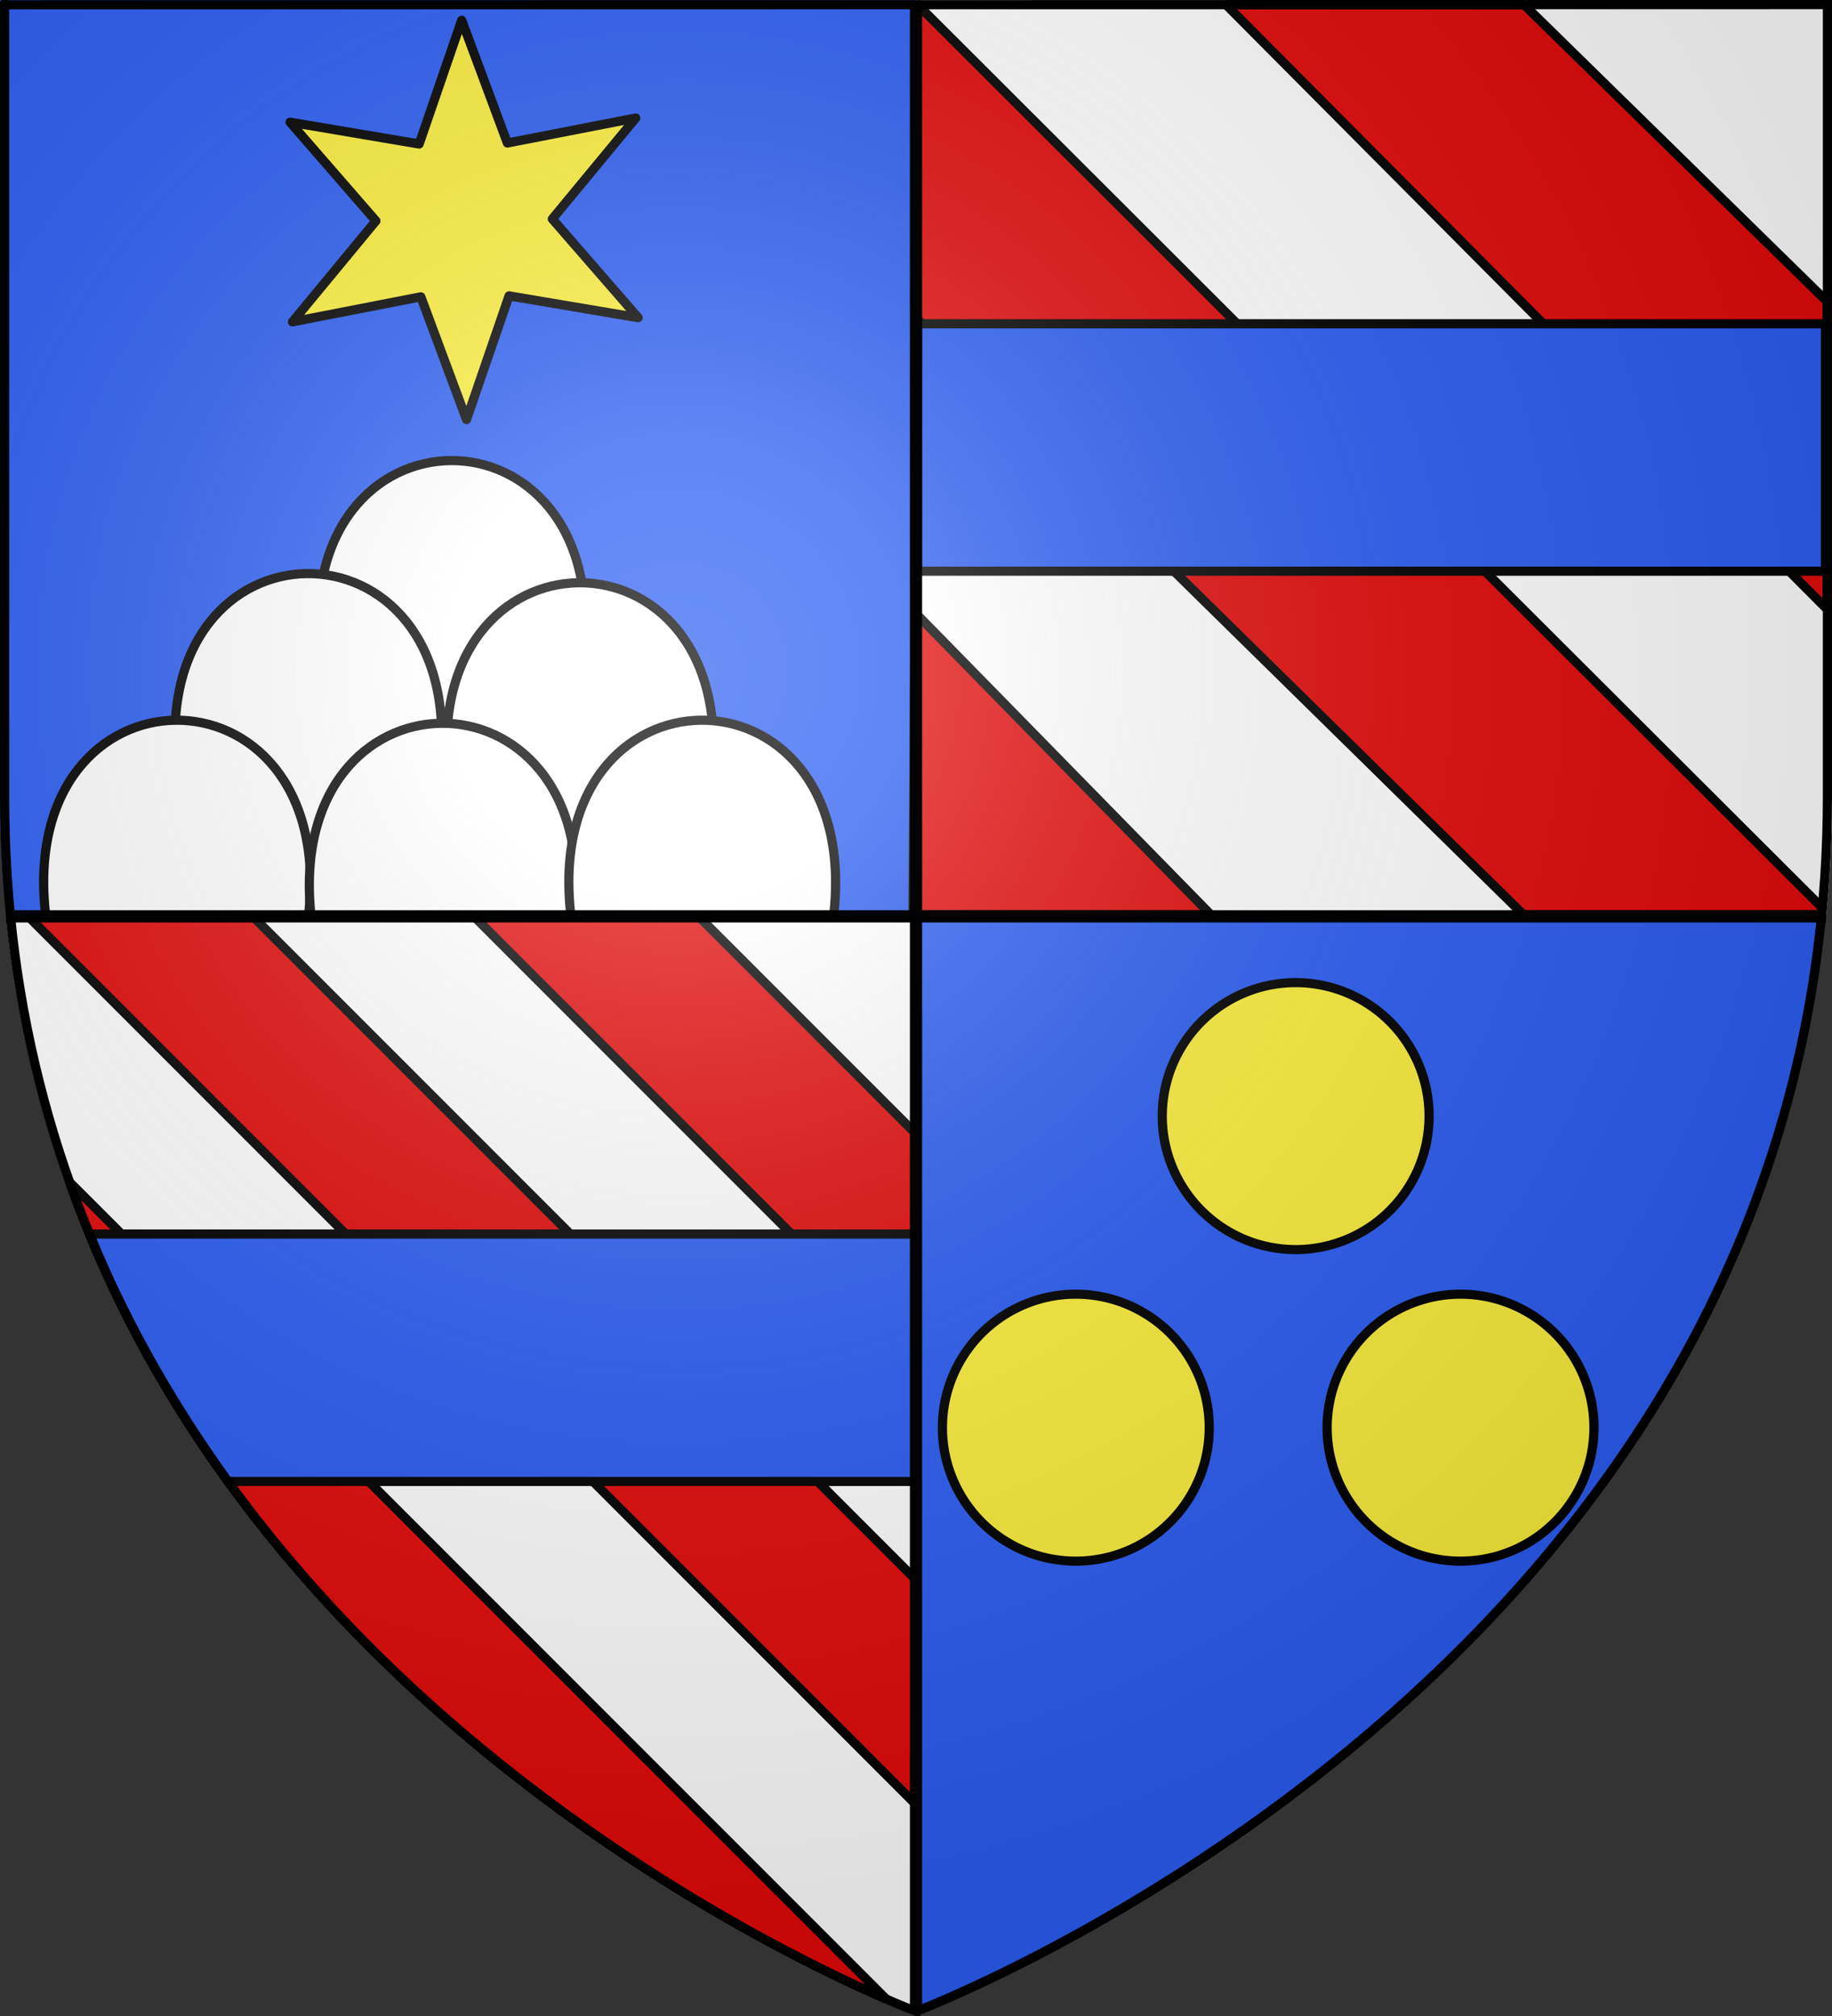 <?xml version="1.0" encoding="UTF-8" standalone="no"?>
<svg
   xmlns:dc="http://purl.org/dc/elements/1.1/"
   xmlns:cc="http://creativecommons.org/ns#"
   xmlns:rdf="http://www.w3.org/1999/02/22-rdf-syntax-ns#"
   xmlns:svg="http://www.w3.org/2000/svg"
   xmlns="http://www.w3.org/2000/svg"
   xmlns:xlink="http://www.w3.org/1999/xlink"
   xmlns:sodipodi="http://sodipodi.sourceforge.net/DTD/sodipodi-0.dtd"
   xmlns:inkscape="http://www.inkscape.org/namespaces/inkscape"
   height="660"
   width="600"
   version="1.0"
   id="svg2"
   sodipodi:version="0.32"
   inkscape:version="0.48.2 r9819"
   sodipodi:docname="Ecu-Camaldo.svg"
   inkscape:export-filename="C:\Users\Emmanuel\Documents\Héraldique\Ecu-Camaldo.png"
   inkscape:export-xdpi="144"
   inkscape:export-ydpi="144"
   inkscape:output_extension="org.inkscape.output.svg.inkscape">
  <rect width="100%" height="100%" fill="#333333" stroke="none"/>
  <sodipodi:namedview
     inkscape:window-height="850"
     inkscape:window-width="1440"
     inkscape:pageshadow="2"
     inkscape:pageopacity="0.0"
     guidetolerance="10.0"
     gridtolerance="10.0"
     objecttolerance="10.0"
     borderopacity="1.0"
     bordercolor="#666666"
     pagecolor="#ffffff"
     id="base"
     showgrid="false"
     height="660px"
     inkscape:zoom="1"
     inkscape:cx="236.6206"
     inkscape:cy="344.23468"
     inkscape:window-x="-8"
     inkscape:window-y="-8"
     inkscape:current-layer="layer4"
     showguides="true"
     inkscape:guide-bbox="true"
     inkscape:window-maximized="1" />
  <defs
     id="defs6">
    <linearGradient
       id="linearGradient2893">
      <stop
         style="stop-color:white;stop-opacity:0.314;"
         offset="0"
         id="stop2895" />
      <stop
         id="stop2897"
         offset="0.19"
         style="stop-color:white;stop-opacity:0.251;" />
      <stop
         style="stop-color:#6b6b6b;stop-opacity:0.125;"
         offset="0.6"
         id="stop2901" />
      <stop
         style="stop-color:black;stop-opacity:0.125;"
         offset="1"
         id="stop2899" />
    </linearGradient>
    <radialGradient
       inkscape:collect="always"
       xlink:href="#linearGradient2893"
       id="radialGradient3163"
       gradientUnits="userSpaceOnUse"
       gradientTransform="matrix(1.353,0,0,1.349,-77.629,-85.747)"
       cx="221.445"
       cy="226.331"
       fx="221.445"
       fy="226.331"
       r="300" />
  </defs>
  <g
     inkscape:groupmode="layer"
     id="layer3"
     inkscape:label="Fond écu"
     style="display:inline"
     sodipodi:insensitive="true">
    <path
       style="fill:#2b5df2;fill-opacity:1;fill-rule:evenodd;stroke:none;display:inline"
       d="M 0,0 0,260.43 C 0,274.01 0.672,287.192 1.947,300 L 300,300 300,0 0,0 z"
       id="path3161"
       inkscape:connector-curvature="0" />
    <path
       style="fill:#2b5df2;fill-opacity:1;fill-rule:evenodd;stroke:none;display:inline"
       d="m 300,300 0,358.5 c 0,0 270.474,-101.957 296,-358.5 l -296,0 z"
       id="path5127"
       inkscape:connector-curvature="0" />
    <path
       style="fill:#ffffff;fill-opacity:1;fill-rule:evenodd;stroke:none;display:inline"
       d="m 300,300 0,360 C 300,660 27.698,557.617 2,300 l 298,0 z"
       id="path6098"
       inkscape:connector-curvature="0" />
    <path
       style="fill:#ffffff;fill-opacity:1;fill-rule:evenodd;stroke:none;display:inline"
       d="m 600,0 0,260.43 c 0,13.579 -0.672,26.762 -1.947,39.57 L 300,300 300,0 600,0 z"
       id="path6100"
       inkscape:connector-curvature="0" />
  </g>
  <g
     inkscape:groupmode="layer"
     id="layer4"
     inkscape:label="Meubles"
     style="display:inline">
    <path
       sodipodi:type="arc"
       style="fill:#fcef3c;fill-opacity:1;fill-rule:evenodd;stroke:#000000;stroke-width:1.954;stroke-linecap:butt;stroke-linejoin:round;stroke-miterlimit:4;stroke-opacity:1;stroke-dasharray:none"
       id="path3014"
       sodipodi:cx="393.85846"
       sodipodi:cy="367.61136"
       sodipodi:rx="28.284271"
       sodipodi:ry="28.637823"
       d="m 385.632,395.011 a 28.284,28.638 0 1 1 0.009,0.003"
       sodipodi:start="1.8659197"
       sodipodi:end="8.1487852"
       sodipodi:open="true"
       transform="matrix(1.545,0,0,1.526,-257.128,-93.889)" />
    <use
       x="0"
       y="0"
       xlink:href="#path3014"
       id="use3016"
       transform="translate(126,0)"
       width="600"
       height="660" />
    <use
       x="0"
       y="0"
       xlink:href="#path3014"
       id="use3018"
       width="600"
       height="660"
       transform="translate(72,-102)" />
    <path
       sodipodi:type="star"
       style="fill:#fcef3c;fill-opacity:1;fill-rule:evenodd;stroke:#000000;stroke-width:3;stroke-linecap:butt;stroke-linejoin:round;stroke-miterlimit:4;stroke-opacity:1;stroke-dasharray:none"
       id="path3020"
       sodipodi:sides="6"
       sodipodi:cx="101"
       sodipodi:cy="57"
       sodipodi:r1="65.368187"
       sodipodi:r2="28.892941"
       sodipodi:arg1="0.51155613"
       sodipodi:arg2="1.0361192"
       inkscape:flatsided="false"
       inkscape:rounded="0"
       inkscape:randomized="0"
       d="M 158,89 115.723,81.86 101.787,122.363 86.832,82.181 44.787,90.363 72.109,57.32 44,25 86.277,32.14 100.213,-8.363 115.168,31.819 157.213,23.637 129.891,56.68 z"
       transform="translate(51,15)" />
    <path
       style="fill:#e20909;stroke:#000000;stroke-width:3;stroke-linecap:butt;stroke-linejoin:bevel;stroke-miterlimit:4;stroke-opacity:1;stroke-dasharray:none"
       d="M 596.5,299.5 499,299.5 300,104 300,1 449.5,150.25 596.7,297.1 z"
       id="path3074"
       inkscape:connector-curvature="0"
       sodipodi:nodetypes="ccccccc" />
    <path
       sodipodi:nodetypes="ccccc"
       inkscape:connector-curvature="0"
       id="use3844"
       d="m 499.1,1.5 99.3,97.25 0,100.713 L 401.5,1.5 z"
       style="fill:#e20909;stroke:#000000;stroke-width:3;stroke-linecap:butt;stroke-linejoin:bevel;stroke-miterlimit:4;stroke-opacity:1;stroke-dasharray:none" />
    <path
       sodipodi:nodetypes="cccc"
       inkscape:connector-curvature="0"
       id="use3846"
       d="M 299,299.5 299.7,200.569 396.6,299.5 z"
       style="fill:#e20909;stroke:#000000;stroke-width:3;stroke-linecap:butt;stroke-linejoin:bevel;stroke-miterlimit:4;stroke-opacity:1;stroke-dasharray:none" />
    <rect
       style="fill:#2b5df2;fill-opacity:1;fill-rule:evenodd;stroke:#000000;stroke-width:3;stroke-linecap:butt;stroke-linejoin:bevel;stroke-miterlimit:4;stroke-opacity:1;stroke-dasharray:none"
       id="rect3040"
       width="297.359"
       height="81"
       x="300.5"
       y="106" />
    <path
       style="fill:#ffffff;stroke:#000000;stroke-width:1px;stroke-linecap:butt;stroke-linejoin:miter;stroke-opacity:1"
       d="m 46.034,292.871 95.106,-136.871 106.86,144"
       id="path3824"
       inkscape:connector-curvature="0" />
    <use
       x="0"
       y="0"
       xlink:href="#use3818"
       id="use3822"
       transform="translate(47,-37)"
       width="600"
       height="660" />
    <use
       x="0"
       y="0"
       xlink:href="#path3044"
       id="use3818"
       transform="translate(43,-48)"
       width="600"
       height="660" />
    <path
       style="fill:#ffffff;stroke:#000000;stroke-width:3;stroke-linecap:butt;stroke-linejoin:miter;stroke-miterlimit:4;stroke-opacity:1;stroke-dasharray:none"
       d="m 15,300 c -10.163,-85.076 94.862,-85.712 86.157,-1.383"
       id="path3044"
       inkscape:connector-curvature="0"
       sodipodi:nodetypes="cc" />
    <use
       x="0"
       y="0"
       xlink:href="#use3818"
       id="use3820"
       transform="translate(89,3)"
       width="600"
       height="660" />
    <use
       x="0"
       y="0"
       xlink:href="#path3044"
       id="use3814"
       transform="translate(87,1)"
       width="600"
       height="660" />
    <use
       x="0"
       y="0"
       xlink:href="#use3814"
       id="use3816"
       transform="translate(85,-1)"
       width="600"
       height="660" />
    <path
       style="fill:#e20909;fill-opacity:1;fill-rule:evenodd;stroke:#000000;stroke-width:3;stroke-linecap:butt;stroke-linejoin:bevel;stroke-miterlimit:4;stroke-opacity:1;stroke-dasharray:none"
       d="M 22.812 387.031 C 82.321 555.118 248.52 636.366 290.25 654.469 L 22.812 387.031 z "
       id="rect3030" />
    <path
       style="fill:#e20909;fill-opacity:1;fill-rule:evenodd;stroke:#000000;stroke-width:3;stroke-linecap:butt;stroke-linejoin:bevel;stroke-miterlimit:4;stroke-opacity:1;stroke-dasharray:none"
       d="M 9.219 300 L 300 590.781 L 300 517.219 L 82.781 300 L 9.219 300 z "
       id="use3032" />
    <path
       style="fill:#e20909;fill-opacity:1;fill-rule:evenodd;stroke:#000000;stroke-width:3;stroke-linecap:butt;stroke-linejoin:bevel;stroke-miterlimit:4;stroke-opacity:1;stroke-dasharray:none"
       d="M 155.469 300.25 L 300 444.781 L 300 371.219 L 229.031 300.25 L 155.469 300.25 z "
       id="use3034" />
    <path
       style="fill:#2b5df2;fill-opacity:1;fill-rule:evenodd;stroke:#000000;stroke-width:3;stroke-linecap:butt;stroke-linejoin:bevel;stroke-miterlimit:4;stroke-opacity:1;stroke-dasharray:none"
       d="M 29.281 404 C 41.538 433.867 57.134 460.818 74.656 485 L 299.844 485 L 299.844 404 L 29.281 404 z "
       id="use3878" />
  </g>
  <g
     inkscape:groupmode="layer"
     id="layer2"
     inkscape:label="Reflet final"
     sodipodi:insensitive="true"
     style="display:inline">
    <path
       sodipodi:nodetypes="cccccc"
       d="M 300,658.5 C 300,658.5 598.5,546.18 598.5,260.728 C 598.5,-24.723 598.5,2.176 598.5,2.176 L 1.5,2.176 L 1.5,260.728 C 1.5,546.18 300,658.5 300,658.5 z "
       style="opacity:1;fill:url(#radialGradient3163);fill-opacity:1;fill-rule:evenodd;stroke:none;stroke-width:1px;stroke-linecap:butt;stroke-linejoin:miter;stroke-opacity:1"
       id="path2875"
       inkscape:export-xdpi="144"
       inkscape:export-ydpi="144" />
  </g>
  <g
     inkscape:groupmode="layer"
     id="layer1"
     inkscape:label="Contour final"
     style="display:inline">
    <rect
       style="fill:#000000;fill-opacity:1;stroke:none;display:inline"
       id="rect7071"
       width="4"
       height="656"
       x="298"
       y="2" />
    <rect
       style="fill:#000000;fill-opacity:1;stroke:none;display:inline"
       id="rect7073"
       width="4"
       height="596"
       x="298"
       y="-598"
       transform="matrix(0,1,-1,0,0,0)" />
    <path
       sodipodi:nodetypes="cccccc"
       d="m 300,658.5 c 0,0 -298.5,-112.32 -298.5,-397.772 0,-285.452 0,-259.171 0,-259.171 l 597,-0.059 0,259.229 c 0,285.452 -298.5,397.772 -298.5,397.772 z"
       style="fill:none;stroke:#000000;stroke-width:3;stroke-linecap:butt;stroke-linejoin:miter;stroke-miterlimit:4;stroke-opacity:1;stroke-dasharray:none"
       id="path1411"
       inkscape:export-xdpi="144"
       inkscape:export-ydpi="144"
       inkscape:connector-curvature="0" />
  </g>
</svg>
